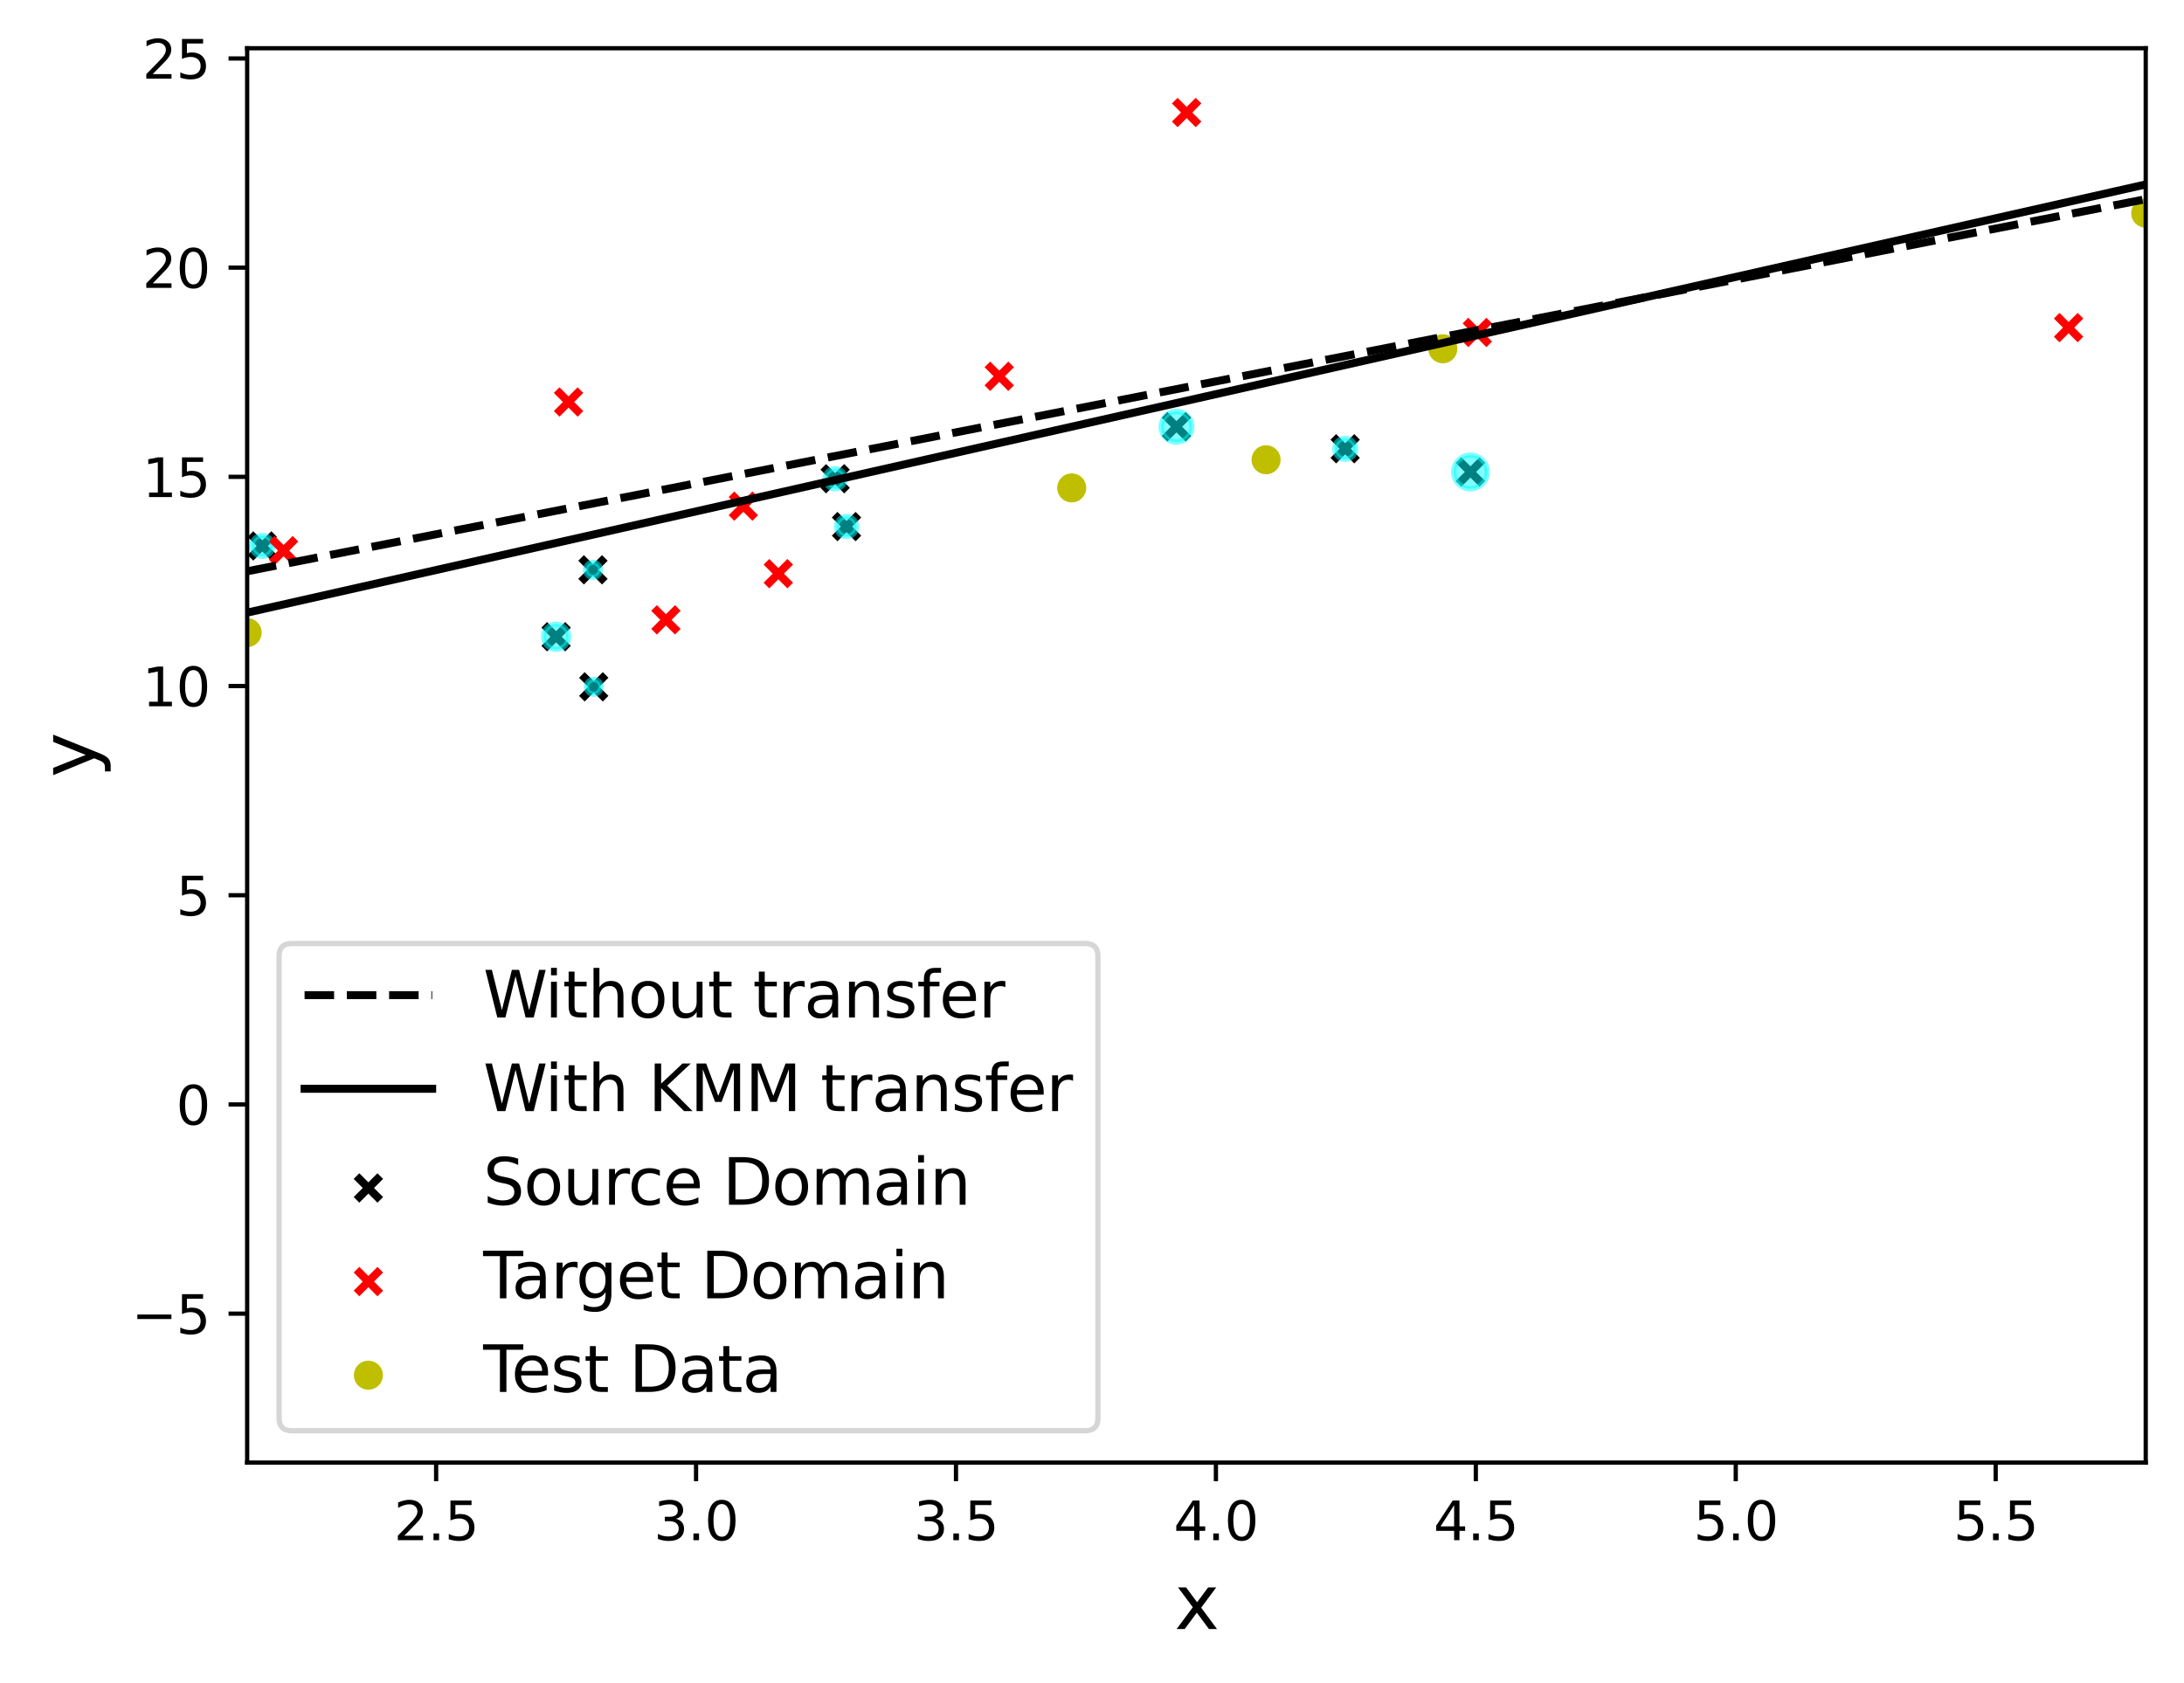 <?xml version="1.0" encoding="utf-8" standalone="no"?>
<!DOCTYPE svg PUBLIC "-//W3C//DTD SVG 1.1//EN"
  "http://www.w3.org/Graphics/SVG/1.1/DTD/svg11.dtd">
<svg height="316.615pt" version="1.1" viewBox="0 0 410.812 316.615" width="410.812pt" xmlns="http://www.w3.org/2000/svg" xmlns:xlink="http://www.w3.org/1999/xlink">
 <defs>
  <style type="text/css">*{stroke-linecap:butt;stroke-linejoin:round;}</style>
 </defs>
 <g id="figure_1">
  <g id="patch_1">
   <path d="M 0 316.615 
L 410.812 316.615 
L 410.812 0 
L 0 0 
z
" style="fill:#ffffff;"/>
  </g>
  <g id="axes_1">
   <g id="patch_2">
    <path d="M 46.492 275.187 
L 403.612 275.187 
L 403.612 9.075 
L 46.492 9.075 
z
" style="fill:#ffffff;"/>
   </g>
   <g id="PathCollection_1">
    <defs>
     <path d="M -2.236 2.236 
L 2.236 -2.236 
M -2.236 -2.236 
L 2.236 2.236 
" id="mcfcab1b666" style="stroke:#000000;stroke-width:1.5;"/>
    </defs>
    <g clip-path="url(#p9a1a25ad2d)">
     <use style="stroke:#000000;stroke-width:1.5;" x="253.03" xlink:href="#mcfcab1b666" y="84.437"/>
     <use style="stroke:#000000;stroke-width:1.5;" x="-1" xlink:href="#mcfcab1b666" y="141.742"/>
     <use style="stroke:#000000;stroke-width:1.5;" x="-1" xlink:href="#mcfcab1b666" y="146.45"/>
     <use style="stroke:#000000;stroke-width:1.5;" x="104.606" xlink:href="#mcfcab1b666" y="119.801"/>
     <use style="stroke:#000000;stroke-width:1.5;" x="-1" xlink:href="#mcfcab1b666" y="142.654"/>
     <use style="stroke:#000000;stroke-width:1.5;" x="-1" xlink:href="#mcfcab1b666" y="146.689"/>
     <use style="stroke:#000000;stroke-width:1.5;" x="276.589" xlink:href="#mcfcab1b666" y="88.799"/>
     <use style="stroke:#000000;stroke-width:1.5;" x="-1" xlink:href="#mcfcab1b666" y="137.76"/>
     <use style="stroke:#000000;stroke-width:1.5;" x="-1" xlink:href="#mcfcab1b666" y="119.336"/>
     <use style="stroke:#000000;stroke-width:1.5;" x="221.301" xlink:href="#mcfcab1b666" y="80.296"/>
     <use style="stroke:#000000;stroke-width:1.5;" x="-1" xlink:href="#mcfcab1b666" y="139.287"/>
     <use style="stroke:#000000;stroke-width:1.5;" x="-1" xlink:href="#mcfcab1b666" y="107.606"/>
     <use style="stroke:#000000;stroke-width:1.5;" x="157.089" xlink:href="#mcfcab1b666" y="90.074"/>
     <use style="stroke:#000000;stroke-width:1.5;" x="-1" xlink:href="#mcfcab1b666" y="134.132"/>
     <use style="stroke:#000000;stroke-width:1.5;" x="-1" xlink:href="#mcfcab1b666" y="120.467"/>
     <use style="stroke:#000000;stroke-width:1.5;" x="49.339" xlink:href="#mcfcab1b666" y="102.72"/>
     <use style="stroke:#000000;stroke-width:1.5;" x="-1" xlink:href="#mcfcab1b666" y="116.023"/>
     <use style="stroke:#000000;stroke-width:1.5;" x="-1" xlink:href="#mcfcab1b666" y="132.15"/>
     <use style="stroke:#000000;stroke-width:1.5;" x="159.231" xlink:href="#mcfcab1b666" y="99.075"/>
     <use style="stroke:#000000;stroke-width:1.5;" x="111.682" xlink:href="#mcfcab1b666" y="129.222"/>
     <use style="stroke:#000000;stroke-width:1.5;" x="33.631" xlink:href="#mcfcab1b666" y="129.34"/>
     <use style="stroke:#000000;stroke-width:1.5;" x="111.538" xlink:href="#mcfcab1b666" y="107.208"/>
     <use style="stroke:#000000;stroke-width:1.5;" x="-1" xlink:href="#mcfcab1b666" y="127.565"/>
     <use style="stroke:#000000;stroke-width:1.5;" x="-1" xlink:href="#mcfcab1b666" y="112.185"/>
     <use style="stroke:#000000;stroke-width:1.5;" x="39.08" xlink:href="#mcfcab1b666" y="98.87"/>
    </g>
   </g>
   <g id="PathCollection_2">
    <path clip-path="url(#p9a1a25ad2d)" d="M 253.03 86.403 
C 253.551 86.403 254.052 86.196 254.42 85.827 
C 254.789 85.459 254.996 84.958 254.996 84.437 
C 254.996 83.915 254.789 83.415 254.42 83.046 
C 254.052 82.677 253.551 82.47 253.03 82.47 
C 252.508 82.47 252.008 82.677 251.639 83.046 
C 251.271 83.415 251.063 83.915 251.063 84.437 
C 251.063 84.958 251.271 85.459 251.639 85.827 
C 252.008 86.196 252.508 86.403 253.03 86.403 
z
" style="fill:#00ffff;fill-opacity:0.5;stroke:#00ffff;stroke-opacity:0.5;"/>
    <path clip-path="url(#p9a1a25ad2d)" d="M -184.281 185.055 
C -183.76 185.055 -183.26 184.848 -182.891 184.479 
C -182.522 184.11 -182.315 183.61 -182.315 183.088 
C -182.315 182.567 -182.522 182.067 -182.891 181.698 
C -183.26 181.329 -183.76 181.122 -184.281 181.122 
C -184.803 181.122 -185.303 181.329 -185.672 181.698 
C -186.041 182.067 -186.248 182.567 -186.248 183.088 
C -186.248 183.61 -186.041 184.11 -185.672 184.479 
C -185.303 184.848 -184.803 185.055 -184.281 185.055 
z
" style="fill:#00ffff;fill-opacity:0.5;stroke:#00ffff;stroke-opacity:0.5;"/>
    <path clip-path="url(#p9a1a25ad2d)" d="M -167.935 187.965 
C -167.413 187.965 -166.913 187.758 -166.544 187.389 
C -166.175 187.021 -165.968 186.52 -165.968 185.999 
C -165.968 185.477 -166.175 184.977 -166.544 184.608 
C -166.913 184.24 -167.413 184.032 -167.935 184.032 
C -168.456 184.032 -168.956 184.24 -169.325 184.608 
C -169.694 184.977 -169.901 185.477 -169.901 185.999 
C -169.901 186.52 -169.694 187.021 -169.325 187.389 
C -168.956 187.758 -168.456 187.965 -167.935 187.965 
z
" style="fill:#00ffff;fill-opacity:0.5;stroke:#00ffff;stroke-opacity:0.5;"/>
    <path clip-path="url(#p9a1a25ad2d)" d="M -274.48 217.43 
C -273.958 217.43 -273.458 217.222 -273.089 216.854 
C -272.721 216.485 -272.513 215.985 -272.513 215.463 
C -272.513 214.942 -272.721 214.441 -273.089 214.073 
C -273.458 213.704 -273.958 213.497 -274.48 213.497 
C -275.001 213.497 -275.502 213.704 -275.87 214.073 
C -276.239 214.441 -276.446 214.942 -276.446 215.463 
C -276.446 215.985 -276.239 216.485 -275.87 216.854 
C -275.502 217.222 -275.001 217.43 -274.48 217.43 
z
" style="fill:#00ffff;fill-opacity:0.5;stroke:#00ffff;stroke-opacity:0.5;"/>
    <path clip-path="url(#p9a1a25ad2d)" d="M 104.606 122.166 
C 105.233 122.166 105.834 121.917 106.278 121.473 
C 106.721 121.03 106.971 120.428 106.971 119.801 
C 106.971 119.174 106.721 118.572 106.278 118.129 
C 105.834 117.685 105.233 117.436 104.606 117.436 
C 103.978 117.436 103.377 117.685 102.933 118.129 
C 102.49 118.572 102.241 119.174 102.241 119.801 
C 102.241 120.428 102.49 121.03 102.933 121.473 
C 103.377 121.917 103.978 122.166 104.606 122.166 
z
" style="fill:#00ffff;fill-opacity:0.5;stroke:#00ffff;stroke-opacity:0.5;"/>
    <path clip-path="url(#p9a1a25ad2d)" d="M -514.75 255.796 
C -514.228 255.796 -513.728 255.589 -513.359 255.22 
C -512.99 254.852 -512.783 254.351 -512.783 253.83 
C -512.783 253.308 -512.99 252.808 -513.359 252.439 
C -513.728 252.071 -514.228 251.863 -514.75 251.863 
C -515.271 251.863 -515.771 252.071 -516.14 252.439 
C -516.509 252.808 -516.716 253.308 -516.716 253.83 
C -516.716 254.351 -516.509 254.852 -516.14 255.22 
C -515.771 255.589 -515.271 255.796 -514.75 255.796 
z
" style="fill:#00ffff;fill-opacity:0.5;stroke:#00ffff;stroke-opacity:0.5;"/>
    <path clip-path="url(#p9a1a25ad2d)" d="M 276.589 91.961 
C 277.428 91.961 278.232 91.628 278.825 91.035 
C 279.418 90.442 279.752 89.638 279.752 88.799 
C 279.752 87.96 279.418 87.156 278.825 86.563 
C 278.232 85.97 277.428 85.637 276.589 85.637 
C 275.751 85.637 274.946 85.97 274.353 86.563 
C 273.76 87.156 273.427 87.96 273.427 88.799 
C 273.427 89.638 273.76 90.442 274.353 91.035 
C 274.946 91.628 275.751 91.961 276.589 91.961 
z
" style="fill:#00ffff;fill-opacity:0.5;stroke:#00ffff;stroke-opacity:0.5;"/>
    <path clip-path="url(#p9a1a25ad2d)" d="M -213.509 177.208 
C -212.988 177.208 -212.487 177.001 -212.119 176.632 
C -211.75 176.263 -211.543 175.763 -211.543 175.241 
C -211.543 174.72 -211.75 174.22 -212.119 173.851 
C -212.487 173.482 -212.988 173.275 -213.509 173.275 
C -214.031 173.275 -214.531 173.482 -214.9 173.851 
C -215.268 174.22 -215.476 174.72 -215.476 175.241 
C -215.476 175.763 -215.268 176.263 -214.9 176.632 
C -214.531 177.001 -214.031 177.208 -213.509 177.208 
z
" style="fill:#00ffff;fill-opacity:0.5;stroke:#00ffff;stroke-opacity:0.5;"/>
    <path clip-path="url(#p9a1a25ad2d)" d="M -2.247 92.523 
C -1.725 92.523 -1.225 92.316 -0.856 91.947 
C -0.488 91.579 -0.28 91.078 -0.28 90.557 
C -0.28 90.035 -0.488 89.535 -0.856 89.166 
C -1.225 88.798 -1.725 88.59 -2.247 88.59 
C -2.768 88.59 -3.269 88.798 -3.637 89.166 
C -4.006 89.535 -4.213 90.035 -4.213 90.557 
C -4.213 91.078 -4.006 91.579 -3.637 91.947 
C -3.269 92.316 -2.768 92.523 -2.247 92.523 
z
" style="fill:#00ffff;fill-opacity:0.5;stroke:#00ffff;stroke-opacity:0.5;"/>
    <path clip-path="url(#p9a1a25ad2d)" d="M -113.41 141.043 
C -112.889 141.043 -112.389 140.836 -112.02 140.468 
C -111.652 140.099 -111.445 139.599 -111.445 139.078 
C -111.445 138.557 -111.652 138.057 -112.02 137.688 
C -112.389 137.32 -112.889 137.113 -113.41 137.113 
C -113.931 137.113 -114.431 137.32 -114.8 137.688 
C -115.168 138.057 -115.375 138.557 -115.375 139.078 
C -115.375 139.599 -115.168 140.099 -114.8 140.468 
C -114.431 140.836 -113.931 141.043 -113.41 141.043 
z
" style="fill:#00ffff;fill-opacity:0.5;stroke:#00ffff;stroke-opacity:0.5;"/>
    <path clip-path="url(#p9a1a25ad2d)" d="M 221.301 83.182 
C 222.067 83.182 222.801 82.878 223.343 82.337 
C 223.884 81.796 224.188 81.061 224.188 80.296 
C 224.188 79.53 223.884 78.796 223.343 78.254 
C 222.801 77.713 222.067 77.409 221.301 77.409 
C 220.536 77.409 219.801 77.713 219.26 78.254 
C 218.719 78.796 218.415 79.53 218.415 80.296 
C 218.415 81.061 218.719 81.796 219.26 82.337 
C 219.801 82.878 220.536 83.182 221.301 83.182 
z
" style="fill:#00ffff;fill-opacity:0.5;stroke:#00ffff;stroke-opacity:0.5;"/>
    <path clip-path="url(#p9a1a25ad2d)" d="M -467.54 265.058 
C -467.018 265.058 -466.518 264.851 -466.149 264.482 
C -465.78 264.113 -465.573 263.613 -465.573 263.091 
C -465.573 262.57 -465.78 262.07 -466.149 261.701 
C -466.518 261.332 -467.018 261.125 -467.54 261.125 
C -468.061 261.125 -468.561 261.332 -468.93 261.701 
C -469.299 262.07 -469.506 262.57 -469.506 263.091 
C -469.506 263.613 -469.299 264.113 -468.93 264.482 
C -468.561 264.851 -468.061 265.058 -467.54 265.058 
z
" style="fill:#00ffff;fill-opacity:0.5;stroke:#00ffff;stroke-opacity:0.5;"/>
    <path clip-path="url(#p9a1a25ad2d)" d="M -127.696 179.664 
C -127.174 179.664 -126.674 179.457 -126.305 179.088 
C -125.936 178.719 -125.729 178.219 -125.729 177.697 
C -125.729 177.176 -125.936 176.676 -126.305 176.307 
C -126.674 175.938 -127.174 175.731 -127.696 175.731 
C -128.217 175.731 -128.717 175.938 -129.086 176.307 
C -129.455 176.676 -129.662 177.176 -129.662 177.697 
C -129.662 178.219 -129.455 178.719 -129.086 179.088 
C -128.717 179.457 -128.217 179.664 -127.696 179.664 
z
" style="fill:#00ffff;fill-opacity:0.5;stroke:#00ffff;stroke-opacity:0.5;"/>
    <path clip-path="url(#p9a1a25ad2d)" d="M -139.75 124.961 
C -139.228 124.961 -138.728 124.754 -138.359 124.385 
C -137.991 124.016 -137.783 123.516 -137.783 122.994 
C -137.783 122.473 -137.991 121.973 -138.359 121.604 
C -138.728 121.235 -139.228 121.028 -139.75 121.028 
C -140.271 121.028 -140.772 121.235 -141.14 121.604 
C -141.509 121.973 -141.716 122.473 -141.716 122.994 
C -141.716 123.516 -141.509 124.016 -141.14 124.385 
C -140.772 124.754 -140.271 124.961 -139.75 124.961 
z
" style="fill:#00ffff;fill-opacity:0.5;stroke:#00ffff;stroke-opacity:0.5;"/>
    <path clip-path="url(#p9a1a25ad2d)" d="M 157.089 91.956 
C 157.588 91.956 158.067 91.758 158.42 91.405 
C 158.773 91.052 158.972 90.573 158.972 90.074 
C 158.972 89.574 158.773 89.095 158.42 88.742 
C 158.067 88.389 157.588 88.191 157.089 88.191 
C 156.589 88.191 156.11 88.389 155.757 88.742 
C 155.404 89.095 155.206 89.574 155.206 90.074 
C 155.206 90.573 155.404 91.052 155.757 91.405 
C 156.11 91.758 156.589 91.956 157.089 91.956 
z
" style="fill:#00ffff;fill-opacity:0.5;stroke:#00ffff;stroke-opacity:0.5;"/>
    <path clip-path="url(#p9a1a25ad2d)" d="M -279.745 213.212 
C -279.375 213.212 -279.021 213.065 -278.759 212.803 
C -278.498 212.542 -278.351 212.187 -278.351 211.818 
C -278.351 211.448 -278.498 211.093 -278.759 210.832 
C -279.021 210.57 -279.375 210.423 -279.745 210.423 
C -280.115 210.423 -280.469 210.57 -280.731 210.832 
C -280.992 211.093 -281.139 211.448 -281.139 211.818 
C -281.139 212.187 -280.992 212.542 -280.731 212.803 
C -280.469 213.065 -280.115 213.212 -279.745 213.212 
z
" style="fill:#00ffff;fill-opacity:0.5;stroke:#00ffff;stroke-opacity:0.5;"/>
    <path clip-path="url(#p9a1a25ad2d)" d="M -98.363 150.426 
C -97.841 150.426 -97.341 150.219 -96.972 149.85 
C -96.603 149.481 -96.396 148.981 -96.396 148.459 
C -96.396 147.938 -96.603 147.438 -96.972 147.069 
C -97.341 146.7 -97.841 146.493 -98.363 146.493 
C -98.884 146.493 -99.384 146.7 -99.753 147.069 
C -100.122 147.438 -100.329 147.938 -100.329 148.459 
C -100.329 148.981 -100.122 149.481 -99.753 149.85 
C -99.384 150.219 -98.884 150.426 -98.363 150.426 
z
" style="fill:#00ffff;fill-opacity:0.5;stroke:#00ffff;stroke-opacity:0.5;"/>
    <path clip-path="url(#p9a1a25ad2d)" d="M -236.322 138.654 
C -235.801 138.654 -235.301 138.447 -234.932 138.078 
C -234.563 137.709 -234.356 137.209 -234.356 136.687 
C -234.356 136.166 -234.563 135.665 -234.932 135.297 
C -235.301 134.928 -235.801 134.721 -236.322 134.721 
C -236.844 134.721 -237.344 134.928 -237.713 135.297 
C -238.082 135.665 -238.289 136.166 -238.289 136.687 
C -238.289 137.209 -238.082 137.709 -237.713 138.078 
C -237.344 138.447 -236.844 138.654 -236.322 138.654 
z
" style="fill:#00ffff;fill-opacity:0.5;stroke:#00ffff;stroke-opacity:0.5;"/>
    <path clip-path="url(#p9a1a25ad2d)" d="M -56.385 141.959 
C -55.864 141.959 -55.364 141.752 -54.995 141.383 
C -54.626 141.014 -54.419 140.514 -54.419 139.992 
C -54.419 139.471 -54.626 138.971 -54.995 138.602 
C -55.364 138.233 -55.864 138.026 -56.385 138.026 
C -56.907 138.026 -57.407 138.233 -57.776 138.602 
C -58.145 138.971 -58.352 139.471 -58.352 139.992 
C -58.352 140.514 -58.145 141.014 -57.776 141.383 
C -57.407 141.752 -56.907 141.959 -56.385 141.959 
z
" style="fill:#00ffff;fill-opacity:0.5;stroke:#00ffff;stroke-opacity:0.5;"/>
    <path clip-path="url(#p9a1a25ad2d)" d="M 49.339 104.689 
C 49.861 104.689 50.362 104.481 50.731 104.112 
C 51.1 103.743 51.308 103.242 51.308 102.72 
C 51.308 102.198 51.1 101.698 50.731 101.329 
C 50.362 100.959 49.861 100.752 49.339 100.752 
C 48.817 100.752 48.317 100.959 47.948 101.329 
C 47.578 101.698 47.371 102.198 47.371 102.72 
C 47.371 103.242 47.578 103.743 47.948 104.112 
C 48.317 104.481 48.817 104.689 49.339 104.689 
z
" style="fill:#00ffff;fill-opacity:0.5;stroke:#00ffff;stroke-opacity:0.5;"/>
    <path clip-path="url(#p9a1a25ad2d)" d="M -279.887 191.114 
C -279.518 191.114 -279.163 190.967 -278.902 190.706 
C -278.64 190.444 -278.493 190.089 -278.493 189.72 
C -278.493 189.35 -278.64 188.995 -278.902 188.734 
C -279.163 188.472 -279.518 188.326 -279.887 188.326 
C -280.257 188.326 -280.612 188.472 -280.873 188.734 
C -281.135 188.995 -281.282 189.35 -281.282 189.72 
C -281.282 190.089 -281.135 190.444 -280.873 190.706 
C -280.612 190.967 -280.257 191.114 -279.887 191.114 
z
" style="fill:#00ffff;fill-opacity:0.5;stroke:#00ffff;stroke-opacity:0.5;"/>
    <path clip-path="url(#p9a1a25ad2d)" d="M 159.231 100.958 
C 159.73 100.958 160.209 100.759 160.562 100.406 
C 160.915 100.053 161.114 99.574 161.114 99.075 
C 161.114 98.575 160.915 98.096 160.562 97.743 
C 160.209 97.39 159.73 97.192 159.231 97.192 
C 158.732 97.192 158.253 97.39 157.9 97.743 
C 157.546 98.096 157.348 98.575 157.348 99.075 
C 157.348 99.574 157.546 100.053 157.9 100.406 
C 158.253 100.759 158.732 100.958 159.231 100.958 
z
" style="fill:#00ffff;fill-opacity:0.5;stroke:#00ffff;stroke-opacity:0.5;"/>
    <path clip-path="url(#p9a1a25ad2d)" d="M 111.682 130.612 
C 112.051 130.612 112.404 130.465 112.665 130.205 
C 112.926 129.944 113.072 129.59 113.072 129.222 
C 113.072 128.853 112.926 128.499 112.665 128.238 
C 112.404 127.978 112.051 127.831 111.682 127.831 
C 111.313 127.831 110.959 127.978 110.699 128.238 
C 110.438 128.499 110.292 128.853 110.292 129.222 
C 110.292 129.59 110.438 129.944 110.699 130.205 
C 110.959 130.465 111.313 130.612 111.682 130.612 
z
" style="fill:#00ffff;fill-opacity:0.5;stroke:#00ffff;stroke-opacity:0.5;"/>
    <path clip-path="url(#p9a1a25ad2d)" d="M 33.631 131.307 
C 34.153 131.307 34.653 131.099 35.022 130.731 
C 35.39 130.362 35.598 129.862 35.598 129.34 
C 35.598 128.819 35.39 128.318 35.022 127.95 
C 34.653 127.581 34.153 127.374 33.631 127.374 
C 33.11 127.374 32.609 127.581 32.241 127.95 
C 31.872 128.318 31.665 128.819 31.665 129.34 
C 31.665 129.862 31.872 130.362 32.241 130.731 
C 32.609 131.099 33.11 131.307 33.631 131.307 
z
" style="fill:#00ffff;fill-opacity:0.5;stroke:#00ffff;stroke-opacity:0.5;"/>
    <path clip-path="url(#p9a1a25ad2d)" d="M 111.538 108.606 
C 111.909 108.606 112.265 108.459 112.527 108.196 
C 112.789 107.934 112.936 107.579 112.936 107.208 
C 112.936 106.837 112.789 106.481 112.527 106.219 
C 112.265 105.957 111.909 105.809 111.538 105.809 
C 111.167 105.809 110.812 105.957 110.549 106.219 
C 110.287 106.481 110.14 106.837 110.14 107.208 
C 110.14 107.579 110.287 107.934 110.549 108.196 
C 110.812 108.459 111.167 108.606 111.538 108.606 
z
" style="fill:#00ffff;fill-opacity:0.5;stroke:#00ffff;stroke-opacity:0.5;"/>
    <path clip-path="url(#p9a1a25ad2d)" d="M -198.357 165.231 
C -197.835 165.231 -197.335 165.023 -196.966 164.655 
C -196.597 164.286 -196.39 163.786 -196.39 163.264 
C -196.39 162.743 -196.597 162.242 -196.966 161.874 
C -197.335 161.505 -197.835 161.298 -198.357 161.298 
C -198.878 161.298 -199.378 161.505 -199.747 161.874 
C -200.116 162.242 -200.323 162.743 -200.323 163.264 
C -200.323 163.786 -200.116 164.286 -199.747 164.655 
C -199.378 165.023 -198.878 165.231 -198.357 165.231 
z
" style="fill:#00ffff;fill-opacity:0.5;stroke:#00ffff;stroke-opacity:0.5;"/>
    <path clip-path="url(#p9a1a25ad2d)" d="M -88.674 132.781 
C -88.153 132.781 -87.653 132.574 -87.284 132.205 
C -86.915 131.836 -86.708 131.336 -86.708 130.815 
C -86.708 130.293 -86.915 129.793 -87.284 129.424 
C -87.653 129.055 -88.153 128.848 -88.674 128.848 
C -89.196 128.848 -89.696 129.055 -90.065 129.424 
C -90.434 129.793 -90.641 130.293 -90.641 130.815 
C -90.641 131.336 -90.434 131.836 -90.065 132.205 
C -89.696 132.574 -89.196 132.781 -88.674 132.781 
z
" style="fill:#00ffff;fill-opacity:0.5;stroke:#00ffff;stroke-opacity:0.5;"/>
    <path clip-path="url(#p9a1a25ad2d)" d="M -247.648 169 
C -247.127 169 -246.626 168.793 -246.258 168.424 
C -245.889 168.055 -245.682 167.555 -245.682 167.033 
C -245.682 166.512 -245.889 166.012 -246.258 165.643 
C -246.626 165.274 -247.127 165.067 -247.648 165.067 
C -248.17 165.067 -248.67 165.274 -249.039 165.643 
C -249.407 166.012 -249.615 166.512 -249.615 167.033 
C -249.615 167.555 -249.407 168.055 -249.039 168.424 
C -248.67 168.793 -248.17 169 -247.648 169 
z
" style="fill:#00ffff;fill-opacity:0.5;stroke:#00ffff;stroke-opacity:0.5;"/>
    <path clip-path="url(#p9a1a25ad2d)" d="M -117.031 152.698 
C -116.51 152.698 -116.01 152.491 -115.642 152.122 
C -115.273 151.754 -115.066 151.254 -115.066 150.732 
C -115.066 150.211 -115.273 149.711 -115.642 149.343 
C -116.01 148.974 -116.51 148.767 -117.031 148.767 
C -117.553 148.767 -118.053 148.974 -118.421 149.343 
C -118.79 149.711 -118.997 150.211 -118.997 150.732 
C -118.997 151.254 -118.79 151.754 -118.421 152.122 
C -118.053 152.491 -117.553 152.698 -117.031 152.698 
z
" style="fill:#00ffff;fill-opacity:0.5;stroke:#00ffff;stroke-opacity:0.5;"/>
    <path clip-path="url(#p9a1a25ad2d)" d="M 39.08 100.837 
C 39.601 100.837 40.102 100.63 40.47 100.261 
C 40.839 99.892 41.046 99.392 41.046 98.87 
C 41.046 98.349 40.839 97.849 40.47 97.48 
C 40.102 97.111 39.601 96.904 39.08 96.904 
C 38.558 96.904 38.058 97.111 37.689 97.48 
C 37.321 97.849 37.113 98.349 37.113 98.87 
C 37.113 99.392 37.321 99.892 37.689 100.261 
C 38.058 100.63 38.558 100.837 39.08 100.837 
z
" style="fill:#00ffff;fill-opacity:0.5;stroke:#00ffff;stroke-opacity:0.5;"/>
   </g>
   <g id="PathCollection_3">
    <defs>
     <path d="M -2.236 2.236 
L 2.236 -2.236 
M -2.236 -2.236 
L 2.236 2.236 
" id="m86809121da" style="stroke:#ff0000;stroke-width:1.5;"/>
    </defs>
    <g clip-path="url(#p9a1a25ad2d)">
     <use style="fill:#ff0000;stroke:#ff0000;stroke-width:1.5;" x="187.959" xlink:href="#m86809121da" y="70.795"/>
     <use style="fill:#ff0000;stroke:#ff0000;stroke-width:1.5;" x="223.21" xlink:href="#m86809121da" y="21.171"/>
     <use style="fill:#ff0000;stroke:#ff0000;stroke-width:1.5;" x="19.825" xlink:href="#m86809121da" y="123.443"/>
     <use style="fill:#ff0000;stroke:#ff0000;stroke-width:1.5;" x="389.105" xlink:href="#m86809121da" y="61.64"/>
     <use style="fill:#ff0000;stroke:#ff0000;stroke-width:1.5;" x="53.342" xlink:href="#m86809121da" y="103.599"/>
     <use style="fill:#ff0000;stroke:#ff0000;stroke-width:1.5;" x="146.402" xlink:href="#m86809121da" y="107.933"/>
     <use style="fill:#ff0000;stroke:#ff0000;stroke-width:1.5;" x="277.886" xlink:href="#m86809121da" y="62.551"/>
     <use style="fill:#ff0000;stroke:#ff0000;stroke-width:1.5;" x="106.942" xlink:href="#m86809121da" y="75.635"/>
     <use style="fill:#ff0000;stroke:#ff0000;stroke-width:1.5;" x="125.261" xlink:href="#m86809121da" y="116.622"/>
     <use style="fill:#ff0000;stroke:#ff0000;stroke-width:1.5;" x="139.825" xlink:href="#m86809121da" y="95.23"/>
    </g>
   </g>
   <g id="PathCollection_4">
    <defs>
     <path d="M 0 2.236 
C 0.593 2.236 1.162 2 1.581 1.581 
C 2 1.162 2.236 0.593 2.236 0 
C 2.236 -0.593 2 -1.162 1.581 -1.581 
C 1.162 -2 0.593 -2.236 0 -2.236 
C -0.593 -2.236 -1.162 -2 -1.581 -1.581 
C -2 -1.162 -2.236 -0.593 -2.236 0 
C -2.236 0.593 -2 1.162 -1.581 1.581 
C -1.162 2 -0.593 2.236 0 2.236 
z
" id="m46e8b738b6" style="stroke:#bfbf00;"/>
    </defs>
    <g clip-path="url(#p9a1a25ad2d)">
     <use style="fill:#bfbf00;stroke:#bfbf00;" x="403.612" xlink:href="#m46e8b738b6" y="40.113"/>
     <use style="fill:#bfbf00;stroke:#bfbf00;" x="271.396" xlink:href="#m46e8b738b6" y="65.621"/>
     <use style="fill:#bfbf00;stroke:#bfbf00;" x="238.148" xlink:href="#m46e8b738b6" y="86.504"/>
     <use style="fill:#bfbf00;stroke:#bfbf00;" x="46.492" xlink:href="#m46e8b738b6" y="119.019"/>
     <use style="fill:#bfbf00;stroke:#bfbf00;" x="201.588" xlink:href="#m46e8b738b6" y="91.796"/>
    </g>
   </g>
   <g id="matplotlib.axis_1">
    <g id="xtick_1">
     <g id="line2d_1">
      <defs>
       <path d="M 0 0 
L 0 3.5 
" id="md375251627" style="stroke:#000000;stroke-width:0.8;"/>
      </defs>
      <g>
       <use style="stroke:#000000;stroke-width:0.8;" x="82.035" xlink:href="#md375251627" y="275.187"/>
      </g>
     </g>
     <g id="text_1">
      <!-- 2.5 -->
      <g transform="translate(74.084 289.786)scale(0.1 -0.1)">
       <defs>
        <path d="M 1228 531 
L 3431 531 
L 3431 0 
L 469 0 
L 469 531 
Q 828 903 1448 1529 
Q 2069 2156 2228 2338 
Q 2531 2678 2651 2914 
Q 2772 3150 2772 3378 
Q 2772 3750 2511 3984 
Q 2250 4219 1831 4219 
Q 1534 4219 1204 4116 
Q 875 4013 500 3803 
L 500 4441 
Q 881 4594 1212 4672 
Q 1544 4750 1819 4750 
Q 2544 4750 2975 4387 
Q 3406 4025 3406 3419 
Q 3406 3131 3298 2873 
Q 3191 2616 2906 2266 
Q 2828 2175 2409 1742 
Q 1991 1309 1228 531 
z
" id="DejaVuSans-32" transform="scale(0.016)"/>
        <path d="M 684 794 
L 1344 794 
L 1344 0 
L 684 0 
L 684 794 
z
" id="DejaVuSans-2e" transform="scale(0.016)"/>
        <path d="M 691 4666 
L 3169 4666 
L 3169 4134 
L 1269 4134 
L 1269 2991 
Q 1406 3038 1543 3061 
Q 1681 3084 1819 3084 
Q 2600 3084 3056 2656 
Q 3513 2228 3513 1497 
Q 3513 744 3044 326 
Q 2575 -91 1722 -91 
Q 1428 -91 1123 -41 
Q 819 9 494 109 
L 494 744 
Q 775 591 1075 516 
Q 1375 441 1709 441 
Q 2250 441 2565 725 
Q 2881 1009 2881 1497 
Q 2881 1984 2565 2268 
Q 2250 2553 1709 2553 
Q 1456 2553 1204 2497 
Q 953 2441 691 2322 
L 691 4666 
z
" id="DejaVuSans-35" transform="scale(0.016)"/>
       </defs>
       <use xlink:href="#DejaVuSans-32"/>
       <use x="63.623" xlink:href="#DejaVuSans-2e"/>
       <use x="95.41" xlink:href="#DejaVuSans-35"/>
      </g>
     </g>
    </g>
    <g id="xtick_2">
     <g id="line2d_2">
      <g>
       <use style="stroke:#000000;stroke-width:0.8;" x="130.928" xlink:href="#md375251627" y="275.187"/>
      </g>
     </g>
     <g id="text_2">
      <!-- 3.0 -->
      <g transform="translate(122.976 289.786)scale(0.1 -0.1)">
       <defs>
        <path d="M 2597 2516 
Q 3050 2419 3304 2112 
Q 3559 1806 3559 1356 
Q 3559 666 3084 287 
Q 2609 -91 1734 -91 
Q 1441 -91 1130 -33 
Q 819 25 488 141 
L 488 750 
Q 750 597 1062 519 
Q 1375 441 1716 441 
Q 2309 441 2620 675 
Q 2931 909 2931 1356 
Q 2931 1769 2642 2001 
Q 2353 2234 1838 2234 
L 1294 2234 
L 1294 2753 
L 1863 2753 
Q 2328 2753 2575 2939 
Q 2822 3125 2822 3475 
Q 2822 3834 2567 4026 
Q 2313 4219 1838 4219 
Q 1578 4219 1281 4162 
Q 984 4106 628 3988 
L 628 4550 
Q 988 4650 1302 4700 
Q 1616 4750 1894 4750 
Q 2613 4750 3031 4423 
Q 3450 4097 3450 3541 
Q 3450 3153 3228 2886 
Q 3006 2619 2597 2516 
z
" id="DejaVuSans-33" transform="scale(0.016)"/>
        <path d="M 2034 4250 
Q 1547 4250 1301 3770 
Q 1056 3291 1056 2328 
Q 1056 1369 1301 889 
Q 1547 409 2034 409 
Q 2525 409 2770 889 
Q 3016 1369 3016 2328 
Q 3016 3291 2770 3770 
Q 2525 4250 2034 4250 
z
M 2034 4750 
Q 2819 4750 3233 4129 
Q 3647 3509 3647 2328 
Q 3647 1150 3233 529 
Q 2819 -91 2034 -91 
Q 1250 -91 836 529 
Q 422 1150 422 2328 
Q 422 3509 836 4129 
Q 1250 4750 2034 4750 
z
" id="DejaVuSans-30" transform="scale(0.016)"/>
       </defs>
       <use xlink:href="#DejaVuSans-33"/>
       <use x="63.623" xlink:href="#DejaVuSans-2e"/>
       <use x="95.41" xlink:href="#DejaVuSans-30"/>
      </g>
     </g>
    </g>
    <g id="xtick_3">
     <g id="line2d_3">
      <g>
       <use style="stroke:#000000;stroke-width:0.8;" x="179.82" xlink:href="#md375251627" y="275.187"/>
      </g>
     </g>
     <g id="text_3">
      <!-- 3.5 -->
      <g transform="translate(171.868 289.786)scale(0.1 -0.1)">
       <use xlink:href="#DejaVuSans-33"/>
       <use x="63.623" xlink:href="#DejaVuSans-2e"/>
       <use x="95.41" xlink:href="#DejaVuSans-35"/>
      </g>
     </g>
    </g>
    <g id="xtick_4">
     <g id="line2d_4">
      <g>
       <use style="stroke:#000000;stroke-width:0.8;" x="228.712" xlink:href="#md375251627" y="275.187"/>
      </g>
     </g>
     <g id="text_4">
      <!-- 4.0 -->
      <g transform="translate(220.76 289.786)scale(0.1 -0.1)">
       <defs>
        <path d="M 2419 4116 
L 825 1625 
L 2419 1625 
L 2419 4116 
z
M 2253 4666 
L 3047 4666 
L 3047 1625 
L 3713 1625 
L 3713 1100 
L 3047 1100 
L 3047 0 
L 2419 0 
L 2419 1100 
L 313 1100 
L 313 1709 
L 2253 4666 
z
" id="DejaVuSans-34" transform="scale(0.016)"/>
       </defs>
       <use xlink:href="#DejaVuSans-34"/>
       <use x="63.623" xlink:href="#DejaVuSans-2e"/>
       <use x="95.41" xlink:href="#DejaVuSans-30"/>
      </g>
     </g>
    </g>
    <g id="xtick_5">
     <g id="line2d_5">
      <g>
       <use style="stroke:#000000;stroke-width:0.8;" x="277.604" xlink:href="#md375251627" y="275.187"/>
      </g>
     </g>
     <g id="text_5">
      <!-- 4.5 -->
      <g transform="translate(269.652 289.786)scale(0.1 -0.1)">
       <use xlink:href="#DejaVuSans-34"/>
       <use x="63.623" xlink:href="#DejaVuSans-2e"/>
       <use x="95.41" xlink:href="#DejaVuSans-35"/>
      </g>
     </g>
    </g>
    <g id="xtick_6">
     <g id="line2d_6">
      <g>
       <use style="stroke:#000000;stroke-width:0.8;" x="326.496" xlink:href="#md375251627" y="275.187"/>
      </g>
     </g>
     <g id="text_6">
      <!-- 5.0 -->
      <g transform="translate(318.545 289.786)scale(0.1 -0.1)">
       <use xlink:href="#DejaVuSans-35"/>
       <use x="63.623" xlink:href="#DejaVuSans-2e"/>
       <use x="95.41" xlink:href="#DejaVuSans-30"/>
      </g>
     </g>
    </g>
    <g id="xtick_7">
     <g id="line2d_7">
      <g>
       <use style="stroke:#000000;stroke-width:0.8;" x="375.388" xlink:href="#md375251627" y="275.187"/>
      </g>
     </g>
     <g id="text_7">
      <!-- 5.5 -->
      <g transform="translate(367.437 289.786)scale(0.1 -0.1)">
       <use xlink:href="#DejaVuSans-35"/>
       <use x="63.623" xlink:href="#DejaVuSans-2e"/>
       <use x="95.41" xlink:href="#DejaVuSans-35"/>
      </g>
     </g>
    </g>
    <g id="text_8">
     <!-- x -->
     <g transform="translate(220.908 306.503)scale(0.14 -0.14)">
      <defs>
       <path d="M 3513 3500 
L 2247 1797 
L 3578 0 
L 2900 0 
L 1881 1375 
L 863 0 
L 184 0 
L 1544 1831 
L 300 3500 
L 978 3500 
L 1906 2253 
L 2834 3500 
L 3513 3500 
z
" id="DejaVuSans-78" transform="scale(0.016)"/>
      </defs>
      <use xlink:href="#DejaVuSans-78"/>
     </g>
    </g>
   </g>
   <g id="matplotlib.axis_2">
    <g id="ytick_1">
     <g id="line2d_8">
      <defs>
       <path d="M 0 0 
L -3.5 0 
" id="m72ac406f5a" style="stroke:#000000;stroke-width:0.8;"/>
      </defs>
      <g>
       <use style="stroke:#000000;stroke-width:0.8;" x="46.492" xlink:href="#m72ac406f5a" y="247.16"/>
      </g>
     </g>
     <g id="text_9">
      <!-- −5 -->
      <g transform="translate(24.749 250.96)scale(0.1 -0.1)">
       <defs>
        <path d="M 678 2272 
L 4684 2272 
L 4684 1741 
L 678 1741 
L 678 2272 
z
" id="DejaVuSans-2212" transform="scale(0.016)"/>
       </defs>
       <use xlink:href="#DejaVuSans-2212"/>
       <use x="83.789" xlink:href="#DejaVuSans-35"/>
      </g>
     </g>
    </g>
    <g id="ytick_2">
     <g id="line2d_9">
      <g>
       <use style="stroke:#000000;stroke-width:0.8;" x="46.492" xlink:href="#m72ac406f5a" y="207.8"/>
      </g>
     </g>
     <g id="text_10">
      <!-- 0 -->
      <g transform="translate(33.129 211.599)scale(0.1 -0.1)">
       <use xlink:href="#DejaVuSans-30"/>
      </g>
     </g>
    </g>
    <g id="ytick_3">
     <g id="line2d_10">
      <g>
       <use style="stroke:#000000;stroke-width:0.8;" x="46.492" xlink:href="#m72ac406f5a" y="168.44"/>
      </g>
     </g>
     <g id="text_11">
      <!-- 5 -->
      <g transform="translate(33.129 172.239)scale(0.1 -0.1)">
       <use xlink:href="#DejaVuSans-35"/>
      </g>
     </g>
    </g>
    <g id="ytick_4">
     <g id="line2d_11">
      <g>
       <use style="stroke:#000000;stroke-width:0.8;" x="46.492" xlink:href="#m72ac406f5a" y="129.08"/>
      </g>
     </g>
     <g id="text_12">
      <!-- 10 -->
      <g transform="translate(26.767 132.879)scale(0.1 -0.1)">
       <defs>
        <path d="M 794 531 
L 1825 531 
L 1825 4091 
L 703 3866 
L 703 4441 
L 1819 4666 
L 2450 4666 
L 2450 531 
L 3481 531 
L 3481 0 
L 794 0 
L 794 531 
z
" id="DejaVuSans-31" transform="scale(0.016)"/>
       </defs>
       <use xlink:href="#DejaVuSans-31"/>
       <use x="63.623" xlink:href="#DejaVuSans-30"/>
      </g>
     </g>
    </g>
    <g id="ytick_5">
     <g id="line2d_12">
      <g>
       <use style="stroke:#000000;stroke-width:0.8;" x="46.492" xlink:href="#m72ac406f5a" y="89.72"/>
      </g>
     </g>
     <g id="text_13">
      <!-- 15 -->
      <g transform="translate(26.767 93.519)scale(0.1 -0.1)">
       <use xlink:href="#DejaVuSans-31"/>
       <use x="63.623" xlink:href="#DejaVuSans-35"/>
      </g>
     </g>
    </g>
    <g id="ytick_6">
     <g id="line2d_13">
      <g>
       <use style="stroke:#000000;stroke-width:0.8;" x="46.492" xlink:href="#m72ac406f5a" y="50.359"/>
      </g>
     </g>
     <g id="text_14">
      <!-- 20 -->
      <g transform="translate(26.767 54.159)scale(0.1 -0.1)">
       <use xlink:href="#DejaVuSans-32"/>
       <use x="63.623" xlink:href="#DejaVuSans-30"/>
      </g>
     </g>
    </g>
    <g id="ytick_7">
     <g id="line2d_14">
      <g>
       <use style="stroke:#000000;stroke-width:0.8;" x="46.492" xlink:href="#m72ac406f5a" y="10.999"/>
      </g>
     </g>
     <g id="text_15">
      <!-- 25 -->
      <g transform="translate(26.767 14.798)scale(0.1 -0.1)">
       <use xlink:href="#DejaVuSans-32"/>
       <use x="63.623" xlink:href="#DejaVuSans-35"/>
      </g>
     </g>
    </g>
    <g id="text_16">
     <!-- y -->
     <g transform="translate(17.838 146.274)rotate(-90)scale(0.14 -0.14)">
      <defs>
       <path d="M 2059 -325 
Q 1816 -950 1584 -1140 
Q 1353 -1331 966 -1331 
L 506 -1331 
L 506 -850 
L 844 -850 
Q 1081 -850 1212 -737 
Q 1344 -625 1503 -206 
L 1606 56 
L 191 3500 
L 800 3500 
L 1894 763 
L 2988 3500 
L 3597 3500 
L 2059 -325 
z
" id="DejaVuSans-79" transform="scale(0.016)"/>
      </defs>
      <use xlink:href="#DejaVuSans-79"/>
     </g>
    </g>
   </g>
   <g id="line2d_15">
    <path clip-path="url(#p9a1a25ad2d)" d="M 46.492 107.483 
L 403.612 37.469 
" style="fill:none;stroke:#000000;stroke-dasharray:5.55,2.4;stroke-dashoffset:0;stroke-width:1.5;"/>
   </g>
   <g id="line2d_16">
    <path clip-path="url(#p9a1a25ad2d)" d="M 46.492 115.265 
L 403.612 34.702 
" style="fill:none;stroke:#000000;stroke-linecap:square;stroke-width:1.5;"/>
   </g>
   <g id="patch_3">
    <path d="M 46.492 275.187 
L 46.492 9.075 
" style="fill:none;stroke:#000000;stroke-linecap:square;stroke-linejoin:miter;stroke-width:0.8;"/>
   </g>
   <g id="patch_4">
    <path d="M 403.612 275.187 
L 403.612 9.075 
" style="fill:none;stroke:#000000;stroke-linecap:square;stroke-linejoin:miter;stroke-width:0.8;"/>
   </g>
   <g id="patch_5">
    <path d="M 46.492 275.187 
L 403.612 275.187 
" style="fill:none;stroke:#000000;stroke-linecap:square;stroke-linejoin:miter;stroke-width:0.8;"/>
   </g>
   <g id="patch_6">
    <path d="M 46.492 9.075 
L 403.612 9.075 
" style="fill:none;stroke:#000000;stroke-linecap:square;stroke-linejoin:miter;stroke-width:0.8;"/>
   </g>
   <g id="legend_1">
    <g id="patch_7">
     <path d="M 54.892 269.187 
L 204.123 269.187 
Q 206.523 269.187 206.523 266.787 
L 206.523 179.919 
Q 206.523 177.519 204.123 177.519 
L 54.892 177.519 
Q 52.492 177.519 52.492 179.919 
L 52.492 266.787 
Q 52.492 269.187 54.892 269.187 
z
" style="fill:#ffffff;opacity:0.8;stroke:#cccccc;stroke-linejoin:miter;"/>
    </g>
    <g id="line2d_17">
     <path d="M 57.292 187.237 
L 81.292 187.237 
" style="fill:none;stroke:#000000;stroke-dasharray:5.55,2.4;stroke-dashoffset:0;stroke-width:1.5;"/>
    </g>
    <g id="line2d_18"/>
    <g id="text_17">
     <!-- Without transfer -->
     <g transform="translate(90.892 191.437)scale(0.12 -0.12)">
      <defs>
       <path d="M 213 4666 
L 850 4666 
L 1831 722 
L 2809 4666 
L 3519 4666 
L 4500 722 
L 5478 4666 
L 6119 4666 
L 4947 0 
L 4153 0 
L 3169 4050 
L 2175 0 
L 1381 0 
L 213 4666 
z
" id="DejaVuSans-57" transform="scale(0.016)"/>
       <path d="M 603 3500 
L 1178 3500 
L 1178 0 
L 603 0 
L 603 3500 
z
M 603 4863 
L 1178 4863 
L 1178 4134 
L 603 4134 
L 603 4863 
z
" id="DejaVuSans-69" transform="scale(0.016)"/>
       <path d="M 1172 4494 
L 1172 3500 
L 2356 3500 
L 2356 3053 
L 1172 3053 
L 1172 1153 
Q 1172 725 1289 603 
Q 1406 481 1766 481 
L 2356 481 
L 2356 0 
L 1766 0 
Q 1100 0 847 248 
Q 594 497 594 1153 
L 594 3053 
L 172 3053 
L 172 3500 
L 594 3500 
L 594 4494 
L 1172 4494 
z
" id="DejaVuSans-74" transform="scale(0.016)"/>
       <path d="M 3513 2113 
L 3513 0 
L 2938 0 
L 2938 2094 
Q 2938 2591 2744 2837 
Q 2550 3084 2163 3084 
Q 1697 3084 1428 2787 
Q 1159 2491 1159 1978 
L 1159 0 
L 581 0 
L 581 4863 
L 1159 4863 
L 1159 2956 
Q 1366 3272 1645 3428 
Q 1925 3584 2291 3584 
Q 2894 3584 3203 3211 
Q 3513 2838 3513 2113 
z
" id="DejaVuSans-68" transform="scale(0.016)"/>
       <path d="M 1959 3097 
Q 1497 3097 1228 2736 
Q 959 2375 959 1747 
Q 959 1119 1226 758 
Q 1494 397 1959 397 
Q 2419 397 2687 759 
Q 2956 1122 2956 1747 
Q 2956 2369 2687 2733 
Q 2419 3097 1959 3097 
z
M 1959 3584 
Q 2709 3584 3137 3096 
Q 3566 2609 3566 1747 
Q 3566 888 3137 398 
Q 2709 -91 1959 -91 
Q 1206 -91 779 398 
Q 353 888 353 1747 
Q 353 2609 779 3096 
Q 1206 3584 1959 3584 
z
" id="DejaVuSans-6f" transform="scale(0.016)"/>
       <path d="M 544 1381 
L 544 3500 
L 1119 3500 
L 1119 1403 
Q 1119 906 1312 657 
Q 1506 409 1894 409 
Q 2359 409 2629 706 
Q 2900 1003 2900 1516 
L 2900 3500 
L 3475 3500 
L 3475 0 
L 2900 0 
L 2900 538 
Q 2691 219 2414 64 
Q 2138 -91 1772 -91 
Q 1169 -91 856 284 
Q 544 659 544 1381 
z
M 1991 3584 
L 1991 3584 
z
" id="DejaVuSans-75" transform="scale(0.016)"/>
       <path id="DejaVuSans-20" transform="scale(0.016)"/>
       <path d="M 2631 2963 
Q 2534 3019 2420 3045 
Q 2306 3072 2169 3072 
Q 1681 3072 1420 2755 
Q 1159 2438 1159 1844 
L 1159 0 
L 581 0 
L 581 3500 
L 1159 3500 
L 1159 2956 
Q 1341 3275 1631 3429 
Q 1922 3584 2338 3584 
Q 2397 3584 2469 3576 
Q 2541 3569 2628 3553 
L 2631 2963 
z
" id="DejaVuSans-72" transform="scale(0.016)"/>
       <path d="M 2194 1759 
Q 1497 1759 1228 1600 
Q 959 1441 959 1056 
Q 959 750 1161 570 
Q 1363 391 1709 391 
Q 2188 391 2477 730 
Q 2766 1069 2766 1631 
L 2766 1759 
L 2194 1759 
z
M 3341 1997 
L 3341 0 
L 2766 0 
L 2766 531 
Q 2569 213 2275 61 
Q 1981 -91 1556 -91 
Q 1019 -91 701 211 
Q 384 513 384 1019 
Q 384 1609 779 1909 
Q 1175 2209 1959 2209 
L 2766 2209 
L 2766 2266 
Q 2766 2663 2505 2880 
Q 2244 3097 1772 3097 
Q 1472 3097 1187 3025 
Q 903 2953 641 2809 
L 641 3341 
Q 956 3463 1253 3523 
Q 1550 3584 1831 3584 
Q 2591 3584 2966 3190 
Q 3341 2797 3341 1997 
z
" id="DejaVuSans-61" transform="scale(0.016)"/>
       <path d="M 3513 2113 
L 3513 0 
L 2938 0 
L 2938 2094 
Q 2938 2591 2744 2837 
Q 2550 3084 2163 3084 
Q 1697 3084 1428 2787 
Q 1159 2491 1159 1978 
L 1159 0 
L 581 0 
L 581 3500 
L 1159 3500 
L 1159 2956 
Q 1366 3272 1645 3428 
Q 1925 3584 2291 3584 
Q 2894 3584 3203 3211 
Q 3513 2838 3513 2113 
z
" id="DejaVuSans-6e" transform="scale(0.016)"/>
       <path d="M 2834 3397 
L 2834 2853 
Q 2591 2978 2328 3040 
Q 2066 3103 1784 3103 
Q 1356 3103 1142 2972 
Q 928 2841 928 2578 
Q 928 2378 1081 2264 
Q 1234 2150 1697 2047 
L 1894 2003 
Q 2506 1872 2764 1633 
Q 3022 1394 3022 966 
Q 3022 478 2636 193 
Q 2250 -91 1575 -91 
Q 1294 -91 989 -36 
Q 684 19 347 128 
L 347 722 
Q 666 556 975 473 
Q 1284 391 1588 391 
Q 1994 391 2212 530 
Q 2431 669 2431 922 
Q 2431 1156 2273 1281 
Q 2116 1406 1581 1522 
L 1381 1569 
Q 847 1681 609 1914 
Q 372 2147 372 2553 
Q 372 3047 722 3315 
Q 1072 3584 1716 3584 
Q 2034 3584 2315 3537 
Q 2597 3491 2834 3397 
z
" id="DejaVuSans-73" transform="scale(0.016)"/>
       <path d="M 2375 4863 
L 2375 4384 
L 1825 4384 
Q 1516 4384 1395 4259 
Q 1275 4134 1275 3809 
L 1275 3500 
L 2222 3500 
L 2222 3053 
L 1275 3053 
L 1275 0 
L 697 0 
L 697 3053 
L 147 3053 
L 147 3500 
L 697 3500 
L 697 3744 
Q 697 4328 969 4595 
Q 1241 4863 1831 4863 
L 2375 4863 
z
" id="DejaVuSans-66" transform="scale(0.016)"/>
       <path d="M 3597 1894 
L 3597 1613 
L 953 1613 
Q 991 1019 1311 708 
Q 1631 397 2203 397 
Q 2534 397 2845 478 
Q 3156 559 3463 722 
L 3463 178 
Q 3153 47 2828 -22 
Q 2503 -91 2169 -91 
Q 1331 -91 842 396 
Q 353 884 353 1716 
Q 353 2575 817 3079 
Q 1281 3584 2069 3584 
Q 2775 3584 3186 3129 
Q 3597 2675 3597 1894 
z
M 3022 2063 
Q 3016 2534 2758 2815 
Q 2500 3097 2075 3097 
Q 1594 3097 1305 2825 
Q 1016 2553 972 2059 
L 3022 2063 
z
" id="DejaVuSans-65" transform="scale(0.016)"/>
      </defs>
      <use xlink:href="#DejaVuSans-57"/>
      <use x="96.627" xlink:href="#DejaVuSans-69"/>
      <use x="124.41" xlink:href="#DejaVuSans-74"/>
      <use x="163.619" xlink:href="#DejaVuSans-68"/>
      <use x="226.998" xlink:href="#DejaVuSans-6f"/>
      <use x="288.18" xlink:href="#DejaVuSans-75"/>
      <use x="351.559" xlink:href="#DejaVuSans-74"/>
      <use x="390.768" xlink:href="#DejaVuSans-20"/>
      <use x="422.555" xlink:href="#DejaVuSans-74"/>
      <use x="461.764" xlink:href="#DejaVuSans-72"/>
      <use x="502.877" xlink:href="#DejaVuSans-61"/>
      <use x="564.156" xlink:href="#DejaVuSans-6e"/>
      <use x="627.535" xlink:href="#DejaVuSans-73"/>
      <use x="679.635" xlink:href="#DejaVuSans-66"/>
      <use x="714.84" xlink:href="#DejaVuSans-65"/>
      <use x="776.363" xlink:href="#DejaVuSans-72"/>
     </g>
    </g>
    <g id="line2d_19">
     <path d="M 57.292 204.85 
L 81.292 204.85 
" style="fill:none;stroke:#000000;stroke-linecap:square;stroke-width:1.5;"/>
    </g>
    <g id="line2d_20"/>
    <g id="text_18">
     <!-- With KMM transfer -->
     <g transform="translate(90.892 209.05)scale(0.12 -0.12)">
      <defs>
       <path d="M 628 4666 
L 1259 4666 
L 1259 2694 
L 3353 4666 
L 4166 4666 
L 1850 2491 
L 4331 0 
L 3500 0 
L 1259 2247 
L 1259 0 
L 628 0 
L 628 4666 
z
" id="DejaVuSans-4b" transform="scale(0.016)"/>
       <path d="M 628 4666 
L 1569 4666 
L 2759 1491 
L 3956 4666 
L 4897 4666 
L 4897 0 
L 4281 0 
L 4281 4097 
L 3078 897 
L 2444 897 
L 1241 4097 
L 1241 0 
L 628 0 
L 628 4666 
z
" id="DejaVuSans-4d" transform="scale(0.016)"/>
      </defs>
      <use xlink:href="#DejaVuSans-57"/>
      <use x="96.627" xlink:href="#DejaVuSans-69"/>
      <use x="124.41" xlink:href="#DejaVuSans-74"/>
      <use x="163.619" xlink:href="#DejaVuSans-68"/>
      <use x="226.998" xlink:href="#DejaVuSans-20"/>
      <use x="258.785" xlink:href="#DejaVuSans-4b"/>
      <use x="324.361" xlink:href="#DejaVuSans-4d"/>
      <use x="410.641" xlink:href="#DejaVuSans-4d"/>
      <use x="496.92" xlink:href="#DejaVuSans-20"/>
      <use x="528.707" xlink:href="#DejaVuSans-74"/>
      <use x="567.916" xlink:href="#DejaVuSans-72"/>
      <use x="609.029" xlink:href="#DejaVuSans-61"/>
      <use x="670.309" xlink:href="#DejaVuSans-6e"/>
      <use x="733.688" xlink:href="#DejaVuSans-73"/>
      <use x="785.787" xlink:href="#DejaVuSans-66"/>
      <use x="820.992" xlink:href="#DejaVuSans-65"/>
      <use x="882.516" xlink:href="#DejaVuSans-72"/>
     </g>
    </g>
    <g id="PathCollection_5">
     <g>
      <use style="stroke:#000000;stroke-width:1.5;" x="69.292" xlink:href="#mcfcab1b666" y="223.514"/>
     </g>
    </g>
    <g id="text_19">
     <!-- Source Domain -->
     <g transform="translate(90.892 226.664)scale(0.12 -0.12)">
      <defs>
       <path d="M 3425 4513 
L 3425 3897 
Q 3066 4069 2747 4153 
Q 2428 4238 2131 4238 
Q 1616 4238 1336 4038 
Q 1056 3838 1056 3469 
Q 1056 3159 1242 3001 
Q 1428 2844 1947 2747 
L 2328 2669 
Q 3034 2534 3370 2195 
Q 3706 1856 3706 1288 
Q 3706 609 3251 259 
Q 2797 -91 1919 -91 
Q 1588 -91 1214 -16 
Q 841 59 441 206 
L 441 856 
Q 825 641 1194 531 
Q 1563 422 1919 422 
Q 2459 422 2753 634 
Q 3047 847 3047 1241 
Q 3047 1584 2836 1778 
Q 2625 1972 2144 2069 
L 1759 2144 
Q 1053 2284 737 2584 
Q 422 2884 422 3419 
Q 422 4038 858 4394 
Q 1294 4750 2059 4750 
Q 2388 4750 2728 4690 
Q 3069 4631 3425 4513 
z
" id="DejaVuSans-53" transform="scale(0.016)"/>
       <path d="M 3122 3366 
L 3122 2828 
Q 2878 2963 2633 3030 
Q 2388 3097 2138 3097 
Q 1578 3097 1268 2742 
Q 959 2388 959 1747 
Q 959 1106 1268 751 
Q 1578 397 2138 397 
Q 2388 397 2633 464 
Q 2878 531 3122 666 
L 3122 134 
Q 2881 22 2623 -34 
Q 2366 -91 2075 -91 
Q 1284 -91 818 406 
Q 353 903 353 1747 
Q 353 2603 823 3093 
Q 1294 3584 2113 3584 
Q 2378 3584 2631 3529 
Q 2884 3475 3122 3366 
z
" id="DejaVuSans-63" transform="scale(0.016)"/>
       <path d="M 1259 4147 
L 1259 519 
L 2022 519 
Q 2988 519 3436 956 
Q 3884 1394 3884 2338 
Q 3884 3275 3436 3711 
Q 2988 4147 2022 4147 
L 1259 4147 
z
M 628 4666 
L 1925 4666 
Q 3281 4666 3915 4102 
Q 4550 3538 4550 2338 
Q 4550 1131 3912 565 
Q 3275 0 1925 0 
L 628 0 
L 628 4666 
z
" id="DejaVuSans-44" transform="scale(0.016)"/>
       <path d="M 3328 2828 
Q 3544 3216 3844 3400 
Q 4144 3584 4550 3584 
Q 5097 3584 5394 3201 
Q 5691 2819 5691 2113 
L 5691 0 
L 5113 0 
L 5113 2094 
Q 5113 2597 4934 2840 
Q 4756 3084 4391 3084 
Q 3944 3084 3684 2787 
Q 3425 2491 3425 1978 
L 3425 0 
L 2847 0 
L 2847 2094 
Q 2847 2600 2669 2842 
Q 2491 3084 2119 3084 
Q 1678 3084 1418 2786 
Q 1159 2488 1159 1978 
L 1159 0 
L 581 0 
L 581 3500 
L 1159 3500 
L 1159 2956 
Q 1356 3278 1631 3431 
Q 1906 3584 2284 3584 
Q 2666 3584 2933 3390 
Q 3200 3197 3328 2828 
z
" id="DejaVuSans-6d" transform="scale(0.016)"/>
      </defs>
      <use xlink:href="#DejaVuSans-53"/>
      <use x="63.477" xlink:href="#DejaVuSans-6f"/>
      <use x="124.658" xlink:href="#DejaVuSans-75"/>
      <use x="188.037" xlink:href="#DejaVuSans-72"/>
      <use x="226.9" xlink:href="#DejaVuSans-63"/>
      <use x="281.881" xlink:href="#DejaVuSans-65"/>
      <use x="343.404" xlink:href="#DejaVuSans-20"/>
      <use x="375.191" xlink:href="#DejaVuSans-44"/>
      <use x="452.193" xlink:href="#DejaVuSans-6f"/>
      <use x="513.375" xlink:href="#DejaVuSans-6d"/>
      <use x="610.787" xlink:href="#DejaVuSans-61"/>
      <use x="672.066" xlink:href="#DejaVuSans-69"/>
      <use x="699.85" xlink:href="#DejaVuSans-6e"/>
     </g>
    </g>
    <g id="PathCollection_6">
     <g>
      <use style="fill:#ff0000;stroke:#ff0000;stroke-width:1.5;" x="69.292" xlink:href="#m86809121da" y="241.128"/>
     </g>
    </g>
    <g id="text_20">
     <!-- Target Domain -->
     <g transform="translate(90.892 244.278)scale(0.12 -0.12)">
      <defs>
       <path d="M -19 4666 
L 3928 4666 
L 3928 4134 
L 2272 4134 
L 2272 0 
L 1638 0 
L 1638 4134 
L -19 4134 
L -19 4666 
z
" id="DejaVuSans-54" transform="scale(0.016)"/>
       <path d="M 2906 1791 
Q 2906 2416 2648 2759 
Q 2391 3103 1925 3103 
Q 1463 3103 1205 2759 
Q 947 2416 947 1791 
Q 947 1169 1205 825 
Q 1463 481 1925 481 
Q 2391 481 2648 825 
Q 2906 1169 2906 1791 
z
M 3481 434 
Q 3481 -459 3084 -895 
Q 2688 -1331 1869 -1331 
Q 1566 -1331 1297 -1286 
Q 1028 -1241 775 -1147 
L 775 -588 
Q 1028 -725 1275 -790 
Q 1522 -856 1778 -856 
Q 2344 -856 2625 -561 
Q 2906 -266 2906 331 
L 2906 616 
Q 2728 306 2450 153 
Q 2172 0 1784 0 
Q 1141 0 747 490 
Q 353 981 353 1791 
Q 353 2603 747 3093 
Q 1141 3584 1784 3584 
Q 2172 3584 2450 3431 
Q 2728 3278 2906 2969 
L 2906 3500 
L 3481 3500 
L 3481 434 
z
" id="DejaVuSans-67" transform="scale(0.016)"/>
      </defs>
      <use xlink:href="#DejaVuSans-54"/>
      <use x="44.584" xlink:href="#DejaVuSans-61"/>
      <use x="105.863" xlink:href="#DejaVuSans-72"/>
      <use x="145.227" xlink:href="#DejaVuSans-67"/>
      <use x="208.703" xlink:href="#DejaVuSans-65"/>
      <use x="270.227" xlink:href="#DejaVuSans-74"/>
      <use x="309.436" xlink:href="#DejaVuSans-20"/>
      <use x="341.223" xlink:href="#DejaVuSans-44"/>
      <use x="418.225" xlink:href="#DejaVuSans-6f"/>
      <use x="479.406" xlink:href="#DejaVuSans-6d"/>
      <use x="576.818" xlink:href="#DejaVuSans-61"/>
      <use x="638.098" xlink:href="#DejaVuSans-69"/>
      <use x="665.881" xlink:href="#DejaVuSans-6e"/>
     </g>
    </g>
    <g id="PathCollection_7">
     <g>
      <use style="fill:#bfbf00;stroke:#bfbf00;" x="69.292" xlink:href="#m46e8b738b6" y="258.742"/>
     </g>
    </g>
    <g id="text_21">
     <!-- Test Data -->
     <g transform="translate(90.892 261.892)scale(0.12 -0.12)">
      <use xlink:href="#DejaVuSans-54"/>
      <use x="44.084" xlink:href="#DejaVuSans-65"/>
      <use x="105.607" xlink:href="#DejaVuSans-73"/>
      <use x="157.707" xlink:href="#DejaVuSans-74"/>
      <use x="196.916" xlink:href="#DejaVuSans-20"/>
      <use x="228.703" xlink:href="#DejaVuSans-44"/>
      <use x="305.705" xlink:href="#DejaVuSans-61"/>
      <use x="366.984" xlink:href="#DejaVuSans-74"/>
      <use x="406.193" xlink:href="#DejaVuSans-61"/>
     </g>
    </g>
   </g>
  </g>
 </g>
 <defs>
  <clipPath id="p9a1a25ad2d">
   <rect height="266.112" width="357.12" x="46.492" y="9.075"/>
  </clipPath>
 </defs>
</svg>
